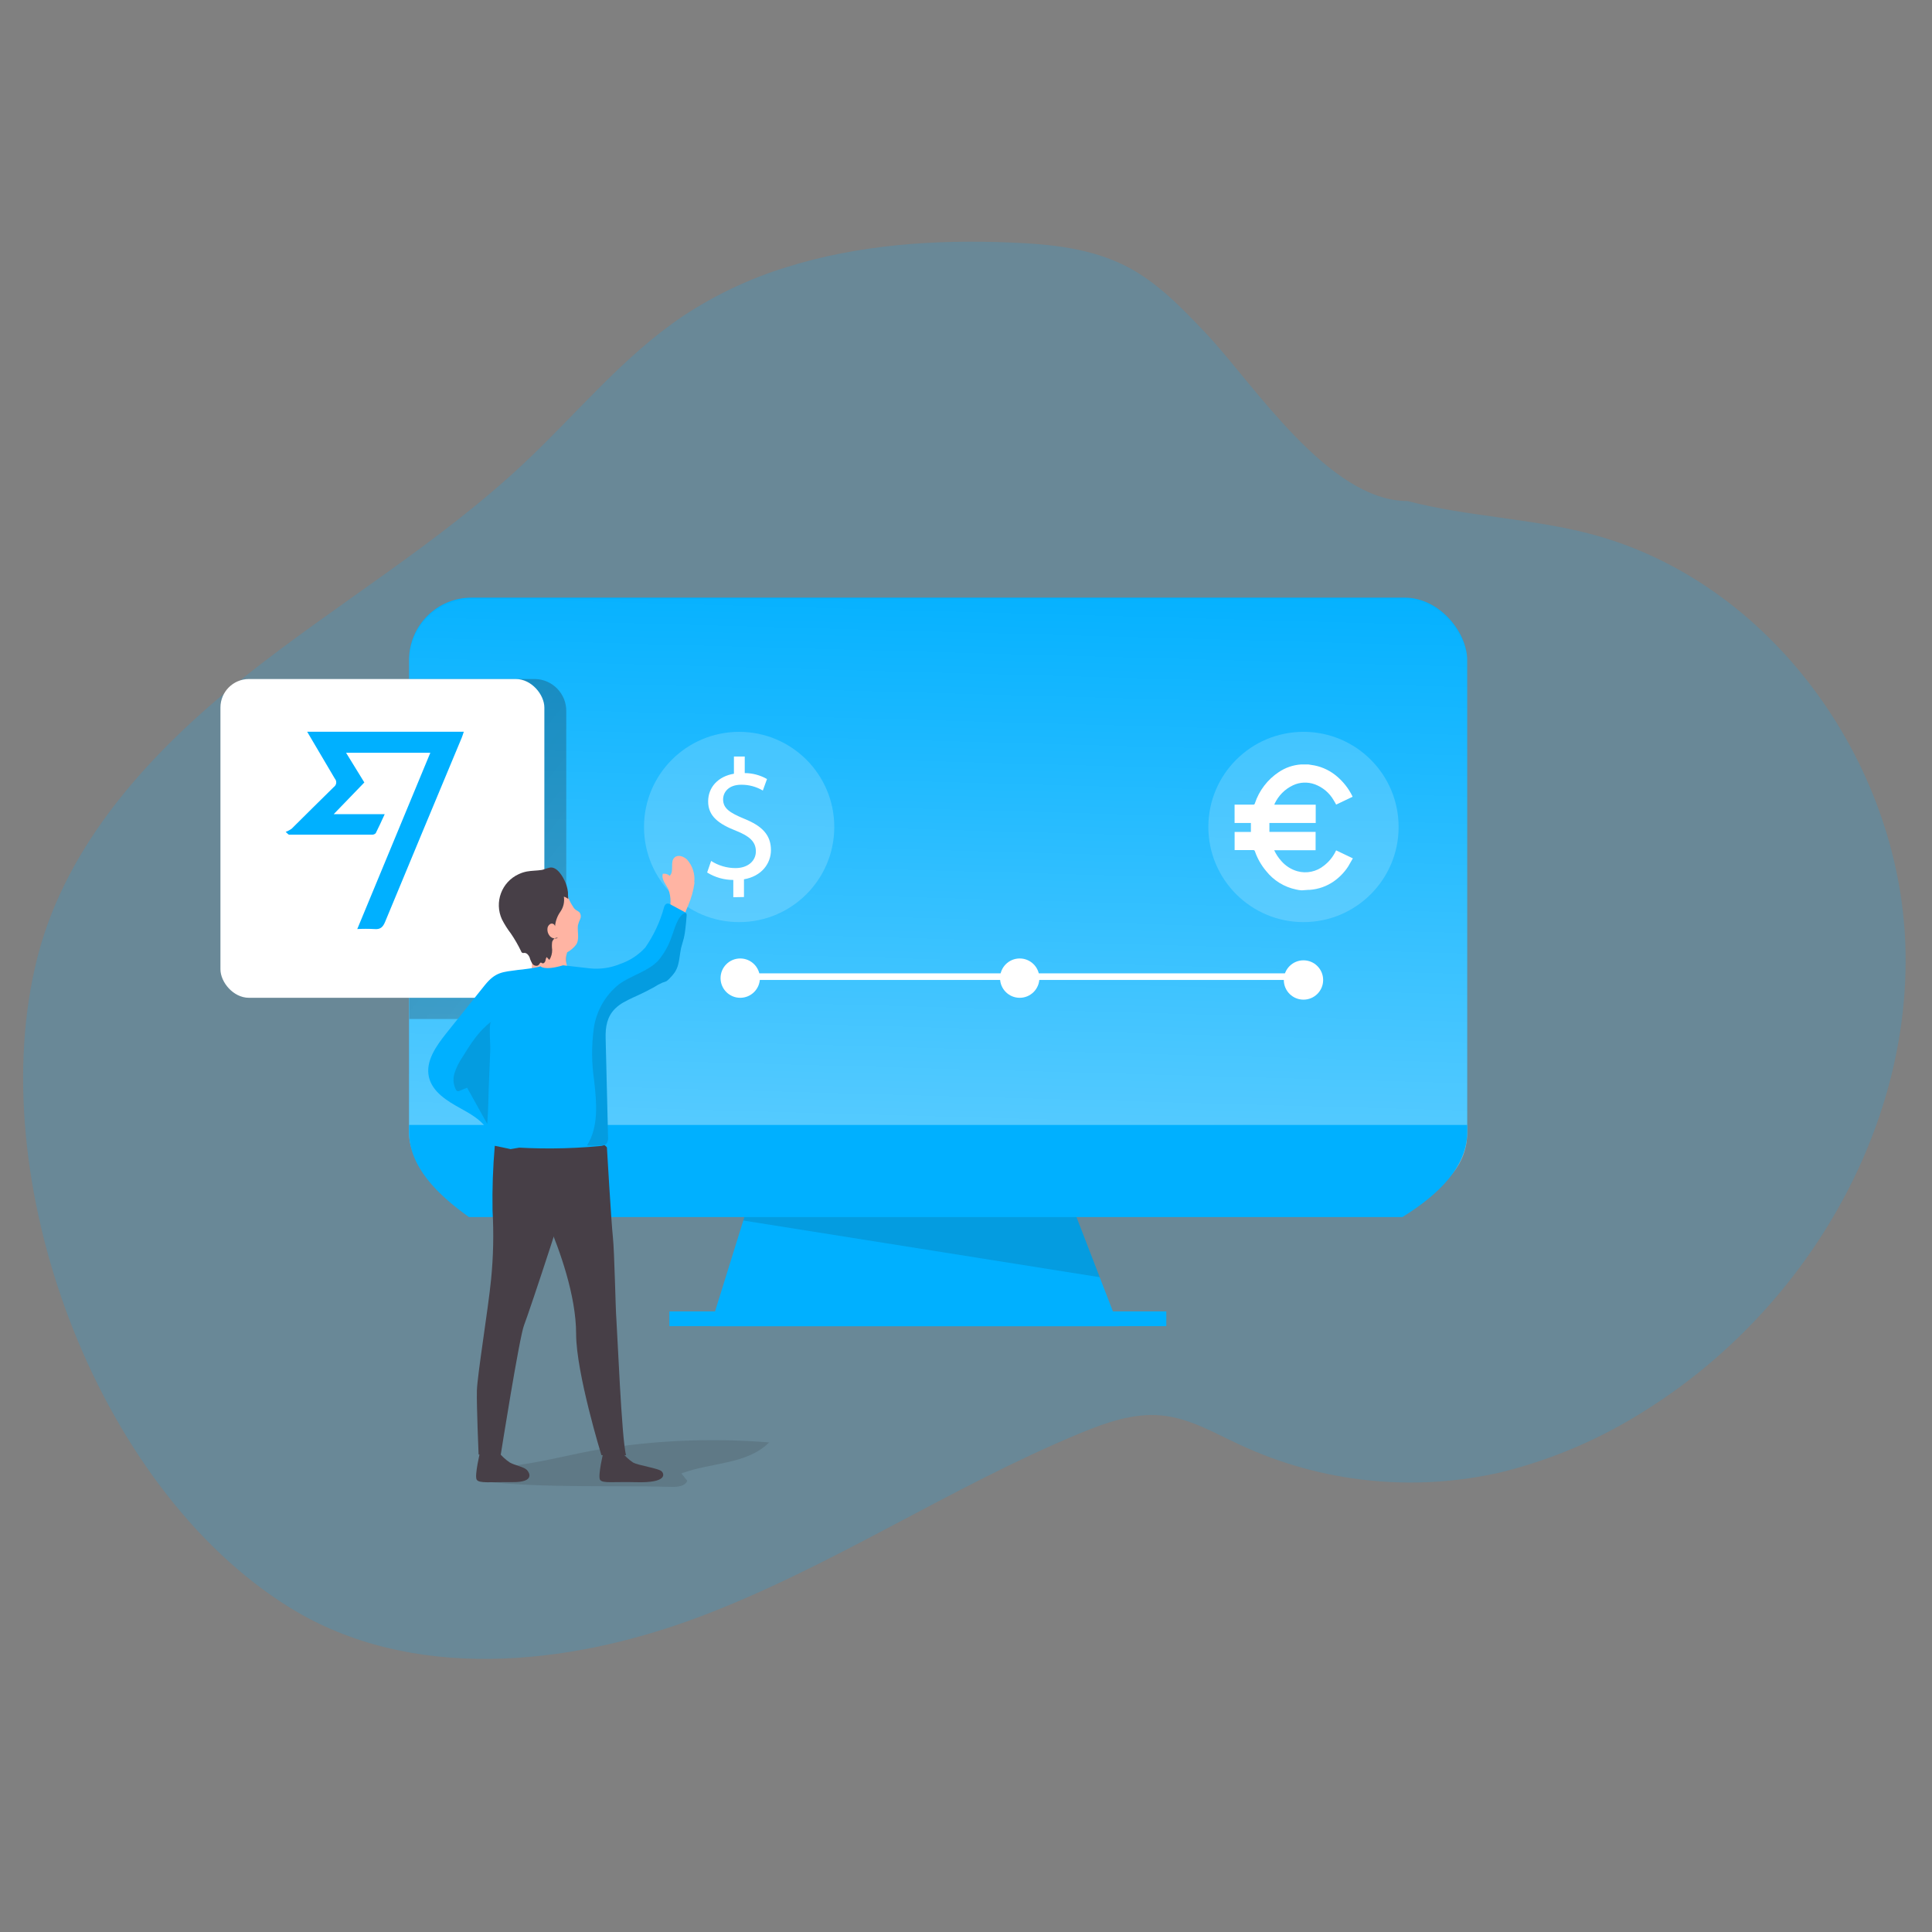 <svg transform="scale(1)" id="_0564_transferwise" xmlns="http://www.w3.org/2000/svg" xmlns:xlink="http://www.w3.org/1999/xlink" viewBox="0 0 500 500" class="show_show__wrapper__graphic__5Waiy "><rect x="0" y="0" width="500" height="500" fill="#808080" stroke="none"/><title>React</title><defs><style>.cls-1{fill:url(#linear-gradient);}.cls-1,.cls-2,.cls-3,.cls-4,.cls-5,.cls-6,.cls-7,.cls-8,.cls-9{stroke-width:0px;}.cls-2,.cls-3{isolation:isolate;opacity:.18;}.cls-2,.cls-9{fill:#00b0ff;}.cls-3,.cls-7{fill:#fff;}.cls-4{fill:#231f20;opacity:.14;}.cls-5{fill:url(#linear-gradient-2);}.cls-6{fill:#473f47;}.cls-8{fill:#ffb4a3;}</style><linearGradient id="linear-gradient" x1="-589.87" y1="-871.81" x2="-602.33" y2="-421.62" gradientTransform="translate(835.12 1015.04)" gradientUnits="userSpaceOnUse"><stop offset="0" stop-color="#fff" stop-opacity="0"></stop><stop offset="1" stop-color="#fff"></stop></linearGradient><linearGradient id="linear-gradient-2" x1="-833.9" y1="-890.21" x2="-483.05" y2="-618" gradientTransform="translate(835.12 1015.04)" gradientUnits="userSpaceOnUse"><stop offset="0" stop-color="#231f20"></stop><stop offset=".08" stop-color="#231f20" stop-opacity=".69"></stop><stop offset=".21" stop-color="#231f20" stop-opacity=".32"></stop><stop offset="1" stop-color="#231f20" stop-opacity="0"></stop></linearGradient></defs><path class="cls-2" id="background" d="M203.56,69.14c-9.46,2.9-18.46,7.15-26.72,12.61-15.52,10.41-27.48,25.22-41.1,38.01-22.21,20.93-48.82,36.56-72.7,55.6-23.88,19.04-45.84,42.87-53.36,72.42-14.44,56.84,14.7,136.95,65.37,168.3,31.07,19.21,71.52,15.28,105.72,2.45,34.19-12.83,64.9-33.57,98.64-47.56,6.78-2.8,13.97-5.37,21.27-4.64,7.3.73,13.59,4.53,20.17,7.56,21.21,9.89,45.13,12.38,67.92,7.06,13.31-3.33,25.98-8.81,37.52-16.24,40.53-25.56,68.4-72.12,66.82-120.01-1.58-47.9-35.15-94.36-81.51-106.52-15.51-4.07-31.81-4.46-47.33-8.51-20.53,0-39.99-30.54-52.12-43.35-6.15-6.49-12.46-13.11-20.37-17.25-9.19-4.8-19.82-5.9-30.17-6.3-19.52-.84-39.61.57-58.06,6.37Z"></path><g id="monitor"><polygon class="cls-9" points="289.5 343.22 183.86 343.22 195.28 306.48 275.31 306.48 289.5 343.22"></polygon><polygon class="cls-4" points="192.36 315.87 284.61 330.54 275.31 306.48 195.28 306.48 192.36 315.87"></polygon><rect class="cls-9" x="105.86" y="154.67" width="273.85" height="154.42" rx="16.15" ry="16.15"></rect><rect class="cls-1" x="105.86" y="155.01" width="273.85" height="154.42" rx="16.15" ry="16.15"></rect><path class="cls-9" d="M379.72,291.13v1.8c0,8.93-7.24,16.15-16.79,22.05H121.37c-8.27-5.9-15.51-13.12-15.51-22.05v-1.8h273.87Z"></path><rect class="cls-9" x="173.23" y="339.39" width="128.61" height="3.82"></rect></g><g id="wise"><path class="cls-5" d="M105.93,263.72h32.5c4.55-.07,8.19-3.82,8.12-8.37,0,0,0,0,0,0h0v-71.25c.07-4.55-3.56-8.3-8.12-8.37h0s-32.5,0-32.5,0v87.99Z"></path><rect class="cls-7" x="57.05" y="175.73" width="83.83" height="82.5" rx="7.38" ry="7.38"></rect><g id="_5rJZo6"><path class="cls-9" d="M79.5,189.38h40.53c-.21.61-.35,1.1-.55,1.58-6.63,15.87-13.24,31.75-19.82,47.63-.57,1.39-1.26,2-2.79,1.85-1.47-.08-2.94-.08-4.41,0l18.91-45.63h-21.81l4.73,7.69-7.93,8.21h13.2c-.84,1.82-1.54,3.39-2.32,4.92-.25.26-.6.4-.96.39h-21.43c-.14,0-.28-.11-.92-.73.56-.2,1.08-.48,1.56-.83,3.64-3.58,7.24-7.22,10.91-10.79.66-.47.82-1.38.35-2.04,0,0,0-.01-.01-.02l-.09-.11-7.15-12.12Z"></path></g></g><g id="currency"><circle class="cls-3" cx="191.29" cy="214.02" r="24.62"></circle><circle class="cls-3" cx="337.34" cy="214.02" r="24.62"></circle><path class="cls-7" d="M189.78,232.21v-4.48c-2.39,0-4.74-.67-6.77-1.93l1.03-2.99c1.88,1.21,4.07,1.85,6.3,1.85,3.18,0,5.28-1.82,5.28-4.34s-1.73-3.95-5.04-5.28c-4.53-1.77-7.33-3.78-7.31-7.65,0-3.67,2.6-6.47,6.67-7.15v-4.46h2.8v4.29c2.02.01,4,.54,5.76,1.54l-1.08,2.98c-1.69-1-3.62-1.52-5.59-1.5-3.4,0-4.69,2.06-4.69,3.78,0,2.31,1.65,3.45,5.5,5.04,4.58,1.85,6.87,4.15,6.88,8.09,0,3.49-2.43,6.78-6.98,7.56v4.59l-2.76.05Z"></path><circle class="cls-7" cx="191.57" cy="253.14" r="5.09"></circle><circle class="cls-7" cx="263.9" cy="253.14" r="5.09"></circle><circle class="cls-7" cx="337.34" cy="253.62" r="5.09"></circle><rect class="cls-7" x="192.36" y="251.9" width="143.07" height="1.71"></rect><g id="n5jV8V"><path class="cls-7" d="M336.89,230.42c-.48-.03-.96-.1-1.42-.21-3.1-.63-5.87-2.34-7.83-4.83-1.25-1.5-2.22-3.2-2.86-5.04-.09-.25-.19-.35-.47-.34h-4.79v-4.7h4.21v-2.31h-4.22v-4.75h4.8c.21.03.42-.11.45-.33,1.1-3.31,3.27-6.16,6.18-8.09,1.7-1.15,3.68-1.83,5.72-1.98h1.98l1.59.26c2.15.44,4.15,1.43,5.81,2.86,1.64,1.4,2.98,3.11,3.93,5.04l.08.2-4.25,2.03c-.21-.38-.4-.74-.63-1.1-1.1-1.93-2.85-3.4-4.93-4.16-1.82-.65-3.82-.57-5.57.24-2.15,1-3.86,2.74-4.84,4.89v.15h10.68v4.73h-11.99v2.31h11.96v4.75h-10.72c.47,1.01,1.08,1.94,1.83,2.77,1.1,1.27,2.54,2.2,4.16,2.66,2.4.67,4.98.12,6.91-1.46,1.27-.98,2.3-2.24,3-3.68,0-.08.09-.15.15-.25l4.31,2.06c-.45.76-.86,1.49-1.26,2.18-.98,1.48-2.23,2.76-3.68,3.78-1.83,1.27-3.98,2.03-6.2,2.19h-.33l-1.77.13Z"></path></g></g><g id="_character"><path class="cls-4" d="M199.04,373.3c-5.71,5.75-15.05,5.14-22.69,8.03l1.51,1.89c-.53,1.41-2.42,1.61-3.93,1.58-15.97-.42-32.55.35-48.41-1.36,3-3.85,7.75-4.1,12.14-4.85,6.72-1.15,13.29-2.94,20.06-3.9,13.68-2.04,27.54-2.51,41.33-1.39Z"></path><path class="cls-6" d="M129.03,375.81c.82,1.03,1.79,1.93,2.87,2.66,1.41.81,3.63,1.12,4.46,1.95.61.61,2.19,3.2-3.67,3.15-5.86-.05-8.69.37-9.32-.63s.91-7.34.91-7.34c1.56.3,3.16.37,4.74.2Z"></path><path class="cls-6" d="M160.94,375.82c.82,1.03,1.79,1.93,2.87,2.66,1.41.81,6.61,1.48,7.44,2.31.61.61,1.61,3.03-6.64,2.8-5.86-.16-8.69.37-9.32-.63-.63-1,.91-7.34.91-7.34,1.57.22,3.16.29,4.74.2Z"></path><path class="cls-6" d="M128.05,296.52c-.48,5.58-.68,11.17-.58,16.77.34,5.94.21,11.9-.38,17.83-.71,7.38-3.57,24.82-3.67,28.76-.1,3.93.44,16.54.44,16.54l5.72.14s4.82-30.51,6.05-33.62c1.24-3.11,12.61-37.38,12.77-39.87.16-2.48-20.36-6.54-20.36-6.54Z"></path><path class="cls-6" d="M157.07,297s1.12,19.24,1.54,23.11.69,18.75.9,21.17,1.39,31.67,2.52,35.3h-6.39s-6.54-21.27-6.54-31.34-4.35-21.87-7.15-28.51c-2.8-6.63-9.2-6.8-10.93-19.13-.05-.03,23.73-4.51,26.06-.61Z"></path><path class="cls-8" d="M149.1,244.48c-.63.82-1.42,1.49-2.32,1.98-.4,1.16-.4,2.43,0,3.59.72,1.49-9.19.59-9.19.59.23-1.92-.06-3.86-.84-5.62-3.97-5.23-4.88-8.12-2.18-12.75.54-.92,1.29-1.69,2.19-2.26,1.94-1.24,4.33-1.56,6.53-.9,1.15.37,2.19,1.03,3.03,1.9.39.42.68.92.84,1.48.3.76.68,1.48,1.15,2.16.11.21.24.4.4.57.4.42,1.05.57,1.37,1.05.28.5.3,1.1.06,1.61-.25.5-.44,1.04-.57,1.59-.21,1.51.48,3.63-.48,5.01Z"></path><path class="cls-8" d="M179.73,228.5c-.28,2.01-.83,3.98-1.64,5.84-.77,1.68-1.31,3.45-1.63,5.27-.16,1.51-.24,3.03-.55,4.54-.39,1.9-1.46,6.22-2.07,6.75-3.49,2.77-7.4,4.98-11.57,6.54-3.33,1.11-6.53,2.6-9.52,4.44-.39.25-1.79,0-2.23,0h-12.48c-2.07-.21-3.94-1.37-5.04-3.14-1.07-1.35-1.17-3.22-.25-4.68.47-.51,1.02-.94,1.64-1.26,1.66-1.01,4.29-2.93,6.3-2.77l7.56.52s3.67.38,4.72.58,8.08-1.26,9.53-1.41c2.09-.21,4.56-2.37,6.2-3.54,2.7-1.94,3.52-6.77,4.32-9.88.68-1.96.68-4.08,0-6.04-.63-1.36-1.92-2.67-1.49-4.12.64-.12,1.3.07,1.78.52,1.26-1.17,0-3.58,1.26-4.74.9-.83,2.41-.29,3.27.58,1.41,1.6,2.07,3.71,1.84,5.82.05.05.07.13.05.2Z"></path><path class="cls-9" d="M177.7,236.9c-.08,1.16-.18,2.32-.33,3.48-.08.82-.21,1.63-.4,2.43-.2.79-.47,1.58-.67,2.38-.5,2.14-.42,4.49-1.58,6.3-.42.63-.91,1.21-1.45,1.74-.25.28-.53.53-.84.73-.34.14-.69.26-1.05.37-.74.32-1.46.71-2.13,1.16l-2.41,1.26c-1.82.9-3.71,1.66-5.5,2.67-.8.45-1.54,1.01-2.19,1.65-1.97,1.99-2.52,4.53-2.41,7.78.2,8.46.41,16.91.62,25.35.08.6-.04,1.22-.37,1.74-.16.19-.36.34-.59.43-.41.14-.83.22-1.26.24-8.16.76-16.37.81-24.53.15-4.56-.4-2.52-1.78-4.8-4.9-1.59-2.21-4.2-3.67-6.54-4.97-3.49-1.92-7.36-4.25-8.26-8.13-.95-4.11,1.87-8.04,4.49-11.35l9.92-12.39c2.84-3.54,4.65-3.45,8.7-4.01.43,0,5.69-.66,5.71-.96,0,0,.95,1.26,5.9-.23,0,0,5.9.67,6.87.79,2.69.29,5.42-.1,7.92-1.15,2.49-.84,4.73-2.31,6.49-4.26,2.19-3.16,3.83-6.67,4.84-10.38.07-.4.31-.75.67-.95.36-.08.73,0,1.02.21l3.71,2,.2.13c.09.04.15.11.19.2.06.14.08.3.06.45Z"></path><path class="cls-6" d="M147.09,232.68c-.33-.29-.73-.5-1.16-.62.21,1.36-.11,2.75-.9,3.88-.79,1.12-1.27,2.42-1.39,3.78-.08-.46-.52-.76-.98-.68,0,0,0,0,0,0-.1.01-.19.05-.28.1-.46.29-.73.8-.71,1.34-.02.54.13,1.07.43,1.51.47.78,1.44,1.1,2.28.76-.63-.25-1.26.35-1.48,1.01-.09.67-.09,1.36,0,2.03.02.93-.23,1.85-.73,2.64l-.69-.74c-.19.31-.3.65-.34,1.01-.1.34-.43.71-.77.59-.14,0-.25-.18-.4-.18s-.34.32-.49.53c-.35.52-1.26.34-1.64-.14-.35-.53-.62-1.11-.78-1.73-.24-.58-.72-1.17-1.36-1.16-.16.04-.33.04-.49,0-.17-.08-.3-.24-.35-.43-.77-1.59-1.65-3.13-2.65-4.59-.88-1.15-1.65-2.37-2.31-3.66-2.03-4.43-.09-9.67,4.34-11.7.05-.02.09-.04.14-.06.63-.29,1.3-.5,1.99-.63,1.26-.23,2.52-.2,3.78-.39.83-.13,1.88-.74,2.71-.63,1.83.25,3.3,3.18,3.78,4.7.17.56.29,1.13.35,1.71-.01.58.01,1.16.09,1.74Z"></path><path class="cls-4" d="M127.05,264.46c-3.16,2.36-5.33,5.8-7.4,9.17-.85,1.24-1.52,2.59-1.99,4.01-.48,1.43-.37,3,.32,4.35.07.17.21.31.38.39.21.04.42,0,.61-.09l1.92-.79,5.21,9.37c.32-4.06.3-8.22.5-12.29.11-2.38.21-4.77.29-7.15.04-.9-.43-6.47.18-6.96Z"></path><path class="cls-4" d="M177.7,236.9c-.08,1.16-.18,2.32-.33,3.48-.08.82-.21,1.63-.4,2.43-.2.79-.47,1.58-.67,2.38-.5,2.14-.42,4.49-1.58,6.3-.42.63-.91,1.21-1.45,1.74-.25.28-.53.53-.84.73-.34.14-.69.26-1.05.37-.74.32-1.46.71-2.13,1.16l-2.41,1.26c-1.82.9-3.71,1.66-5.5,2.67-.8.45-1.54,1.01-2.19,1.65-1.97,1.99-2.52,4.53-2.41,7.78.2,8.46.41,16.91.62,25.35.08.6-.04,1.22-.37,1.74-.16.19-.36.34-.59.43-1.5.15-3.01.19-4.51.11,3.1-4.85,2.52-11.12,1.87-16.84-.66-4.45-.69-8.97-.1-13.43.63-4.51,2.95-8.61,6.51-11.46,3.2-2.35,7.43-3.27,10.17-6.13,1.54-1.85,2.72-3.96,3.49-6.24.62-1.5,1.56-5.69,3.57-6.1.09.04.15.11.19.2.07.12.11.26.11.4Z"></path></g></svg>